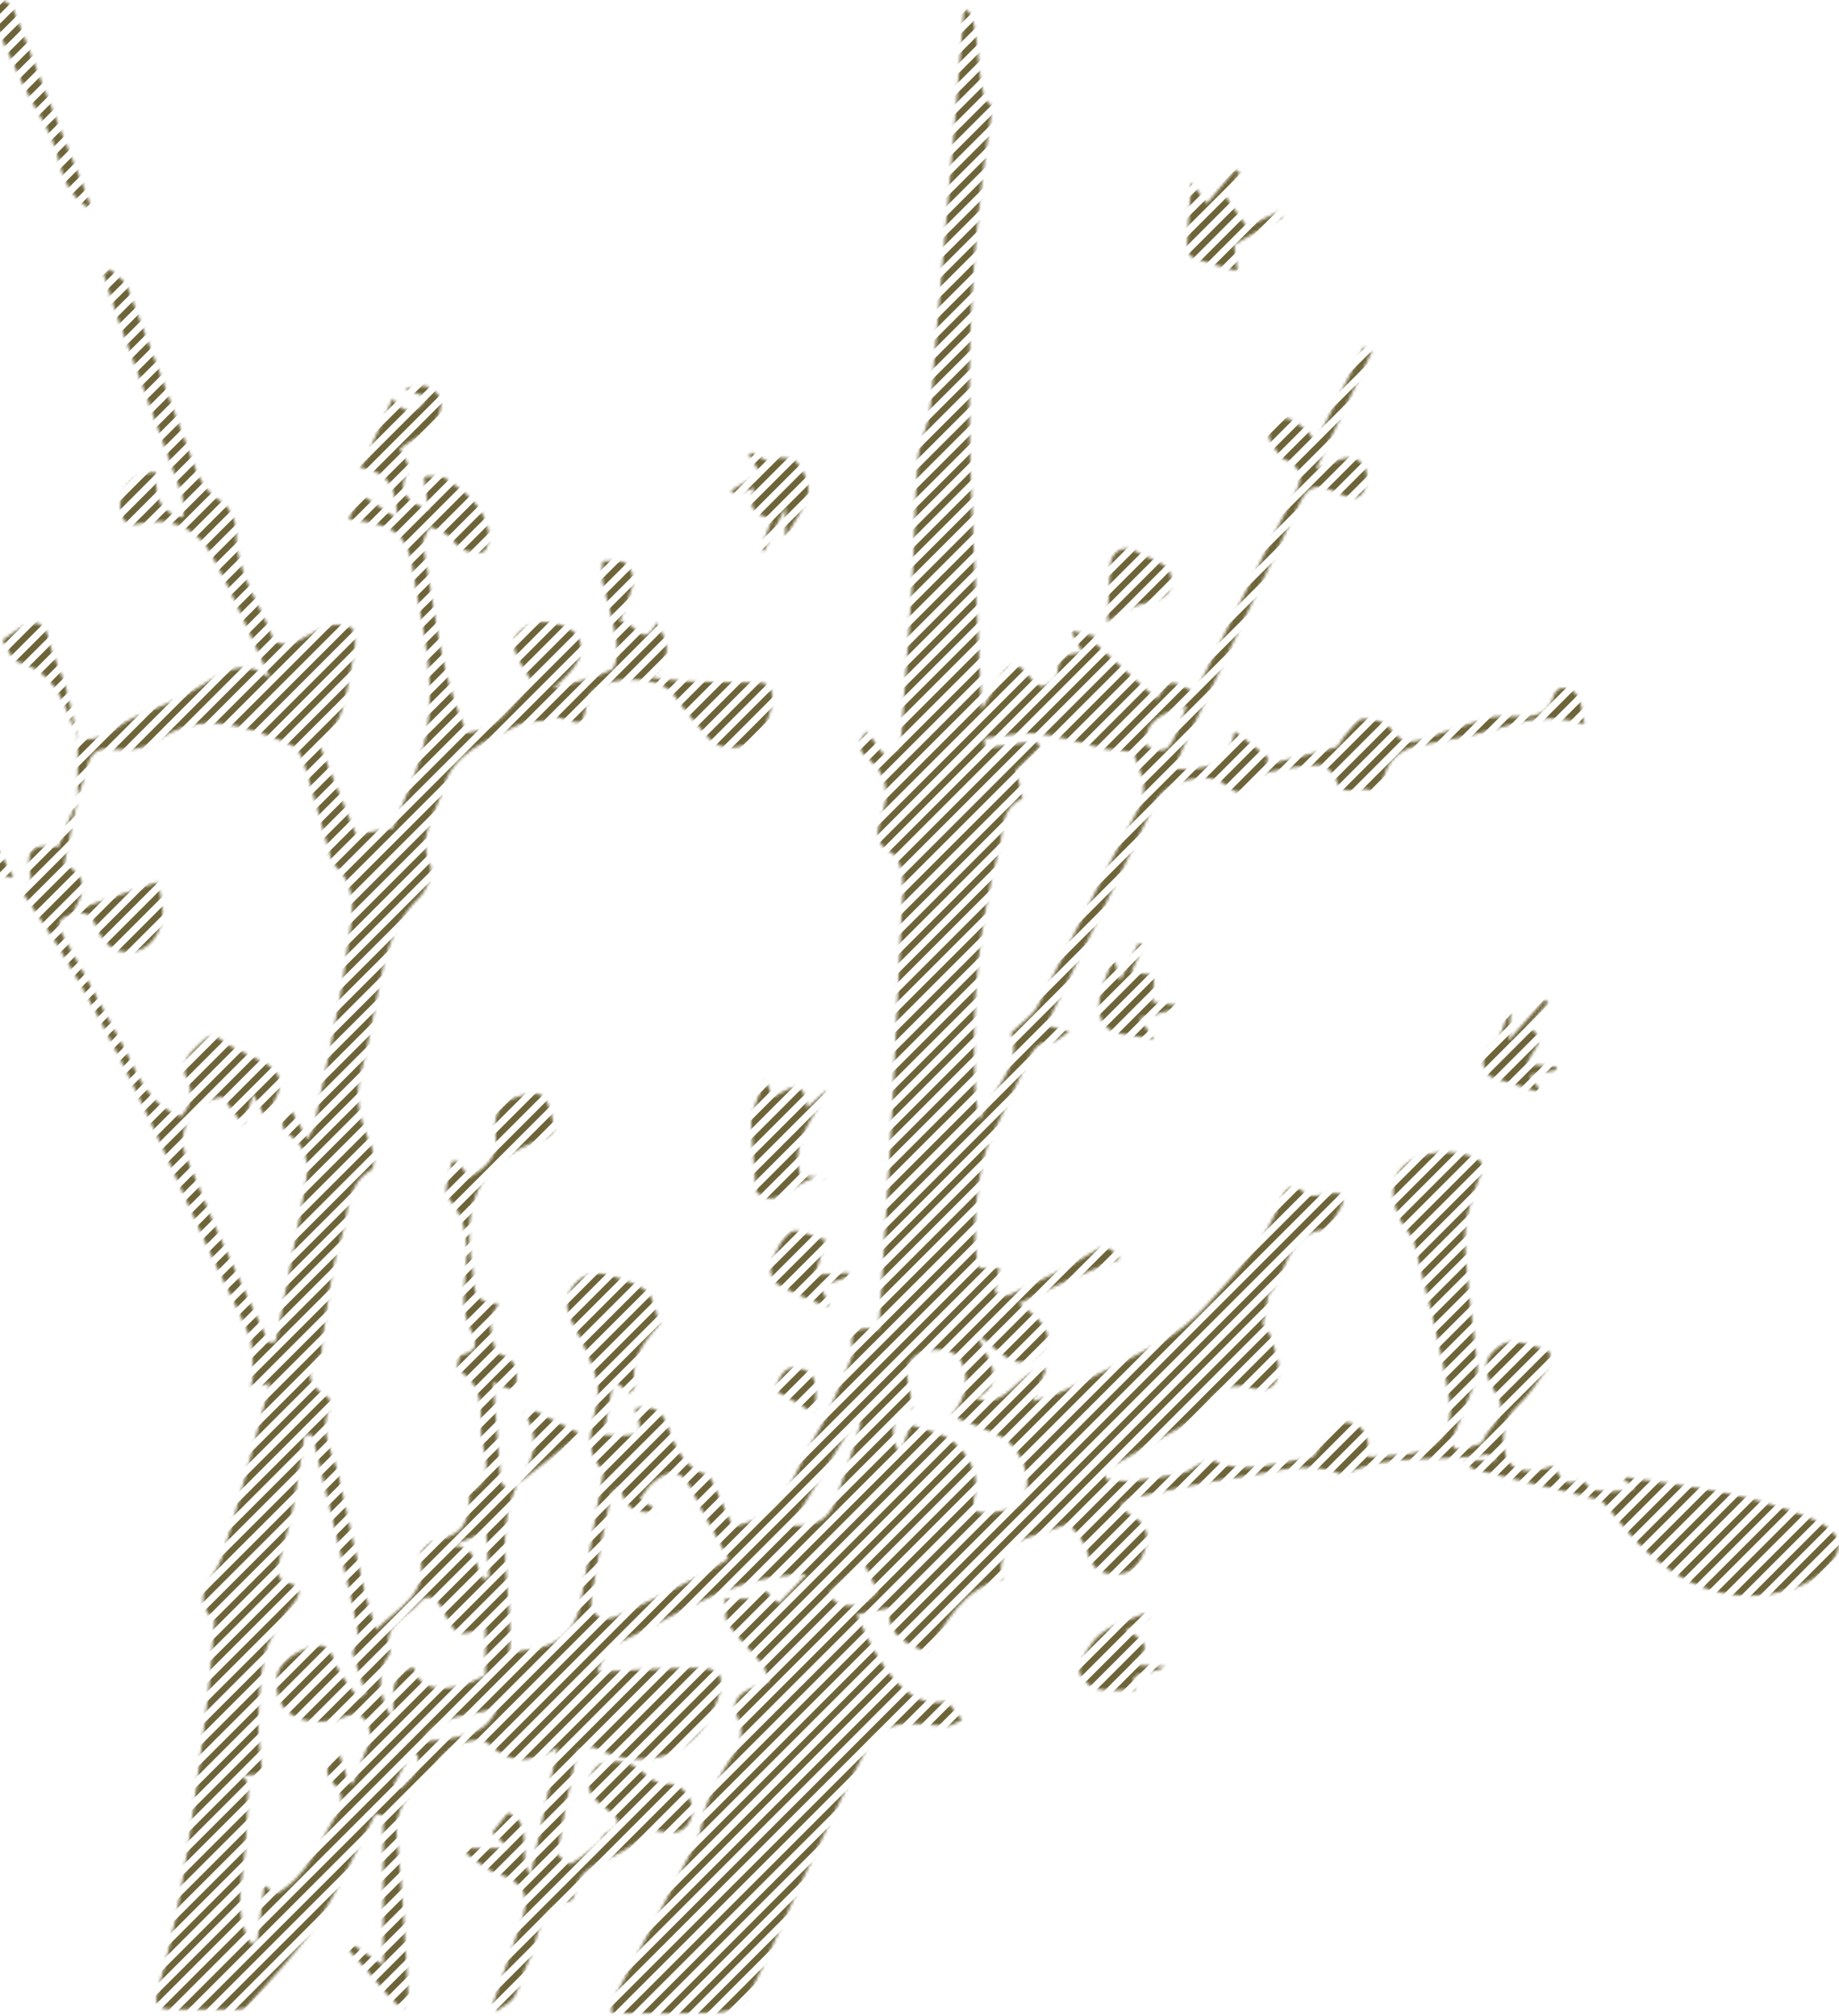 <svg width="612" height="671" viewBox="0 0 612 671" fill="none" xmlns="http://www.w3.org/2000/svg">
<mask id="mask0_53_54612" style="mask-type:luminance" maskUnits="userSpaceOnUse" x="-9" y="0" width="621" height="671">
<path d="M172.039 494.061C163.677 512.484 171.191 531.074 169.517 550.234C172.835 549.612 174.178 549.235 175.543 549.119C185.15 548.299 191.455 543.104 193.094 534.166C195.476 521.143 197.662 508.084 199.876 495.032C200.219 492.998 201.201 490.034 200.248 488.988C191.693 479.556 200.73 469.415 198.684 460.024C197.243 453.411 194.035 447.059 190.868 440.98C188.433 436.302 187.503 432.147 190.955 427.864C194.622 423.308 199.451 423.122 204.484 424.97C208.232 426.347 212.574 427.335 215.299 429.927C217.618 432.13 218.001 436.36 219.565 440.574C215.189 445.844 209.435 451.72 211.295 460.791C211.458 461.587 210.266 462.663 209.709 463.61C208.256 462.552 206.797 461.489 204.112 459.53C203.008 465.69 201.95 471.566 200.869 477.609C214.026 478.243 214.329 477.981 211.365 468.892C216.496 467.567 220.064 468.974 221.918 473.995C224.551 481.125 227.073 488.18 235.325 491.034C236.668 491.499 237.417 493.998 238.208 495.66C240.265 499.983 242.194 504.365 243.874 508.061C261.935 504.946 264.272 489.226 271.361 477.947C275.976 470.607 278.893 462.192 282.444 454.195C283.193 452.51 284.077 450.43 283.722 448.785C282.339 442.363 285.884 441.538 292.451 442.474C293.305 429.166 294.154 416.305 294.944 403.445C295.659 391.862 296.385 380.28 296.966 368.693C298.007 347.928 298.942 327.164 299.919 306.4C300.139 301.681 300.819 296.922 300.384 292.261C300.11 289.315 298.931 285.026 296.815 283.934C290.388 280.615 291.905 275.954 293.52 271.247C296.13 263.629 295.054 257.625 288.97 252.54C285.518 249.658 284.85 247.194 288.563 243.556C290.522 246.258 292.253 248.647 293.956 250.995C298.704 250.954 299.814 248.484 300.058 244.265C300.994 228.226 302.516 212.227 303.464 196.187C304.312 181.828 304.388 167.415 305.445 153.067C305.829 147.837 308.473 142.81 309.327 137.562C310.298 131.582 310.397 125.463 310.92 119.408C313.262 92.356 315.644 65.303 317.963 38.252C318.945 26.774 319.817 15.285 320.793 3.139C327.308 3.139 323.774 34.974 330.382 34.974C318.201 111.893 323.036 156.879 326.709 236.17C329.313 231.649 330.946 228.679 332.706 225.785C336.141 220.159 338.733 220.13 342.592 225.244C343.707 226.726 346.009 228.778 347.148 228.446C349.083 227.877 351.919 225.645 351.93 224.082C351.994 218.48 355.359 217.411 360.316 217.318C358.997 214.807 357.974 212.855 356.487 210.024C359.677 210.716 361.88 211.192 364.431 211.745C364.262 213.093 364.1 214.4 364.169 213.848C371.625 220.589 378.285 226.616 384.974 232.671C385.979 231.416 387.432 227.889 389.553 227.424C391.866 226.918 394.801 229.254 397.835 230.51C406.534 212.977 415.431 195.014 424.364 177.074C426.578 172.628 428.931 168.252 431.204 163.836C433.493 159.384 433.226 155.63 428.228 153.206C427.595 152.898 426.764 152.695 426.409 152.178C424.067 148.796 419.982 145.303 423.852 141.043C427.595 136.923 431.174 140.66 434.359 142.851C435.585 143.687 436.312 145.251 437.823 147.198C443.431 136.138 448.661 125.817 453.891 115.496C454.792 115.944 455.693 116.386 456.588 116.833C450.439 129.781 444.291 142.734 437.951 156.089C442.879 154.439 446.377 152.073 449.504 152.486C454.879 153.201 455.739 158.094 454.24 162.447C452.572 167.293 448.562 165.585 445.325 164.109C437.759 160.668 435.423 161.284 432.052 168.345C419.226 195.17 406.43 222.013 393.662 248.868C392.686 250.919 392.046 253.122 390.966 256.016C400.397 256.027 408.562 255.934 410.899 243.434C415.367 246.921 418.663 249.489 421.963 252.058C421.783 252.866 421.603 253.679 421.429 254.487C429.088 252.639 436.782 250.948 444.361 248.804C445.709 248.42 446.424 246.078 447.615 244.817C449.544 242.777 451.503 239.459 453.67 239.285C456.663 239.035 461.109 240.302 462.701 242.522C465.804 246.828 468.908 247.671 473.51 246.09C480.769 243.597 488.045 241.133 495.396 238.936C497.523 238.297 499.929 238.564 502.213 238.477C508.14 238.25 514.446 239.924 517.125 231.439C518.287 227.761 522.989 228.446 525.069 231.771C526.487 234.037 526.429 237.222 527.248 241.011C516.207 237.35 507.274 239.796 498.151 242.458C489.8 244.893 481.176 246.468 472.604 248.025C466.02 249.222 462.103 252.721 460.324 259.154C459.865 260.822 457.988 262.094 456.762 263.547C453.374 260.345 446.627 266.9 444.483 259.125C443.948 257.178 440.827 254.592 438.944 254.627C433.33 254.737 427.682 255.743 422.167 256.963C420.092 257.422 417.89 259.061 416.57 260.787C413.688 264.57 411.544 264.494 407.981 261.321C402.234 256.202 387.996 259.805 384.544 266.836C373.095 290.163 361.688 313.513 350.28 336.864C349.664 338.119 349.158 339.432 348.345 341.315C350.39 341.867 352.122 342.332 355.766 343.308C352.947 345.104 351.541 346.766 350.228 346.697C345.154 346.423 343.545 349.899 341.824 353.502C337.751 362.039 333.596 370.535 329.574 379.095C324.884 389.073 322.844 412.935 325.837 422.058H332.532C332.015 424.894 331.585 427.277 331.05 430.206C332.695 430.584 334.56 431.682 335.653 431.165C344.922 426.737 354.406 422.576 363.053 417.119C366.819 414.742 368.673 413.702 372.677 418.996C366.587 421.483 361.136 423.564 355.807 425.923C350.297 428.364 344.91 431.078 339.035 433.879C348.083 440.12 350.82 444.839 346.991 449.267C338.727 458.833 332.898 449.465 325.105 443.996C328.203 452.382 335.984 459.408 324.629 465.371C335.781 469.259 338.14 456.38 348.263 455.323C346.636 459.187 345.364 462.209 343.562 466.475C347.467 465.173 350.989 464.4 354.145 462.872C365.198 457.525 376.338 452.283 387.02 446.251C392.325 443.258 397.288 439.161 401.403 434.646C411.201 423.883 421.318 413.277 426.427 399.063C427.612 395.756 430.338 392.996 434.504 397.43C435.696 398.697 439.601 397.761 442.164 397.308C446.726 396.5 448.37 397.953 446.017 402.114C444.471 404.851 442.402 408.948 440.083 409.308C427.688 411.243 428.53 424.052 422.178 430.828C421.731 431.304 421.592 436.866 420.313 440.062C419.912 441.062 422.208 442.915 422.713 444.548C423.899 448.401 425.735 452.429 425.479 456.258C425.177 460.78 422.608 463.592 416.687 462.035C410.922 460.518 406.11 460.861 401.443 467.62C397.114 473.896 388.298 477.139 381.319 481.491C376.751 484.339 371.933 486.786 367.232 489.407C367.54 490.424 367.842 491.446 368.15 492.463C371.201 492.632 374.298 493.207 377.297 492.882C382.923 492.272 388.525 491.301 394.069 490.145C395.824 489.779 397.294 488.221 399.008 487.454C400.49 486.791 402.501 485.641 403.64 486.146C414.676 491.057 425.41 486.565 436.172 485.17C437.73 484.967 438.834 481.759 440.269 480.039C442.274 477.633 444.326 473.419 446.47 473.35C451.375 473.187 455.606 475.802 455.327 481.985C455.286 482.875 455.222 483.764 455.146 485.007C458.744 484.752 461.992 484.444 465.252 484.304C477.177 483.799 484.186 477.511 482.332 465.708C479.595 448.291 474.917 431.171 470.698 414.01C469.948 410.965 467.1 408.495 465.764 405.513C460.504 393.821 465.107 385.435 477.834 383.709C481.025 383.279 484.494 383.535 487.62 384.325C494.6 386.092 494.193 387.643 491.502 394.129C488.893 400.411 487.283 407.71 487.562 414.469C488.114 427.893 490.387 441.242 491.654 454.643C491.874 456.973 490.915 459.536 490.061 461.826C487.731 468.056 485.156 474.198 482.681 480.376C483.326 481.061 483.965 481.741 484.61 482.427C487.708 481.544 492.839 481.422 493.507 479.632C495.373 474.64 502.654 470.99 497.872 463.836C495.89 460.867 494.071 456.514 494.792 453.393C495.437 450.598 499.51 446.966 502.352 446.693C506.635 446.28 511.215 448.326 515.515 449.79C515.974 449.947 516.044 453.62 515.172 454.904C512.017 459.542 508.849 464.348 504.805 468.154C500.365 472.327 499.859 477.238 500.574 482.369C501.568 489.488 507.559 491.377 517.305 487.791C518.886 491.481 520.583 495.549 526.069 492.324C526.586 492.022 528.748 495.642 530.41 495.933C534.704 496.677 539.144 496.578 544.084 495.259C542.503 494.021 540.922 492.783 539.173 491.411C550.918 493.207 562.529 494.526 573.931 496.863C583.043 498.734 592.132 501.25 600.791 504.615C606.021 506.649 613.727 510.153 611.362 516.714C609.561 521.7 603.034 526.512 597.583 528.378C576.976 535.433 559.618 528.325 544.956 513.408C540.911 509.293 537.598 504.464 533.693 500.192C532.717 499.123 530.793 498.786 529.236 498.408C516.695 495.34 504.131 492.37 491.59 489.29C490.09 488.924 488.713 488.093 487.359 486.141H498.313C496 484.688 495.402 483.985 494.937 484.066C479.502 486.768 463.253 483.415 448.376 490.278C447.772 490.557 446.917 490.947 446.423 490.732C434.888 485.676 423.538 490.203 412.258 491.696C400.421 493.259 388.746 496.043 377.036 498.484C375.49 498.804 374.182 500.233 372.758 501.151C373.868 502.157 374.827 503.464 376.117 504.121C380.836 506.521 382.766 510.432 381.15 515.221C379.564 519.922 377.216 524.199 370.707 523.932C365.122 523.705 363.135 521.113 361.67 516.04C360.613 512.367 357.289 509.345 355.743 507.137C349.96 509.066 345.741 510.537 341.482 511.885C335.025 513.936 331.788 519.44 333.566 525.588C320.287 528.697 314.889 540.134 308.438 549.874C301.772 547.038 295.124 544.65 295.891 535.154C291.748 536.008 288.505 536.676 285.111 537.374C294.438 559.393 304.202 568.79 315.156 566.233C316.597 568.005 318.155 569.917 320.171 572.405C318.23 573.265 316.835 574.415 315.447 574.404C309.984 574.369 304.399 573.172 299.099 573.985C295.583 574.526 290.998 576.972 289.441 579.913C281.514 594.906 274.308 610.283 267.067 625.631C260.924 638.643 255.427 651.98 248.807 664.736C247.395 667.456 242.438 669.594 238.998 669.774C227.305 670.39 215.561 670.007 203.566 670.007C203.566 667.752 203.333 666.979 203.601 666.479C213.038 648.574 222.668 630.768 231.885 612.753C233.739 609.127 233.617 604.542 235.151 600.7C237.045 595.958 239.405 591.327 242.13 587.009C245.187 582.168 248.529 578.03 245.489 571.556C242.851 565.937 246.047 562.578 255.88 559.887C255.136 557.789 254.875 555.389 253.602 553.785C250.01 549.241 245.6 545.295 242.357 540.541C240.945 538.472 241.59 534.991 241.299 532.155H250.022C250.388 531.835 251.969 530.476 253.945 528.767C255.537 530.266 257.007 531.649 259.198 533.713C262.057 530.714 264.963 527.651 268.398 524.048C243.089 523.955 224.528 538.478 203.99 547.602C201.439 548.735 200.404 553.297 198.556 556.464C210.249 555.953 220.785 555.255 231.333 555.098C239.742 554.971 241.485 557.737 238.783 565.64C232.524 583.946 215.27 590.49 197.632 581.546C196.296 580.872 192.187 582.307 191.949 583.348C189.427 594.395 187.288 605.547 185.527 616.74C185.365 617.763 189.34 620.755 190.037 620.372C193.454 618.483 196.47 615.827 199.504 613.305C200.323 612.619 200.503 611.05 201.358 610.545C206.797 607.337 207.093 605.884 201.857 602.072C196.953 598.498 193.53 594.883 197.952 588.81C200.521 585.277 208.965 585.341 213.474 589.484C216.304 592.088 218.623 593.936 222.9 593.738C227.218 593.547 231.379 599.858 230.292 604.077C228.892 609.522 224.876 610.708 219.867 609.539C218.519 609.226 217.24 608.61 216.7 610.016C213.463 612.114 210.295 614.34 206.966 616.275C200.695 619.913 192.338 621.145 191.159 630.501C191.06 631.303 190.217 632.523 189.543 632.663C178.054 635.005 179.478 646.064 175.567 653.439C173.701 656.954 173.137 661.185 171.15 664.602C169.941 666.677 167.14 667.816 165.048 669.379C164.647 668.798 164.246 668.211 163.845 667.63C167.134 658.082 170.377 648.516 173.719 638.986C176.671 630.571 174.027 626.282 165.333 623.446C161.567 622.22 158.423 619.076 154.994 616.804L155.936 615.165H169.465C166.565 612.497 165.286 611.324 163.845 609.993C165.658 607.703 167.204 605.739 169.07 603.379C178.251 607.296 171.714 616.641 176.555 624.376C179.652 609.685 182.36 596.83 185.58 581.563C175.886 587.363 169.174 586.73 162.497 580.314C158.719 576.688 147.294 581.976 145.493 587.015C144.877 588.74 143.418 590.333 141.994 591.576C135.84 596.958 130.953 602.269 132.063 611.829C134.056 628.949 134.788 646.221 135.846 663.44C135.95 665.148 134.701 666.938 134.079 668.693C132.574 667.351 130.941 666.131 129.587 664.649C127.536 662.394 125.722 659.918 123.729 657.611C121.067 654.531 118.325 651.515 115.616 648.476C116.052 647.958 116.482 647.447 116.918 646.93C120.411 649.278 123.898 651.631 127.53 654.072V604.268C126.664 604.077 125.798 603.885 124.932 603.693C118.499 615.868 112.908 628.589 105.383 640.043C98.787 650.08 90.07 658.739 82.131 667.862C81.382 668.723 79.47 668.827 78.098 668.839C71.026 668.897 63.947 668.833 56.875 668.757C52.993 668.717 51.18 667.188 52.418 662.952C61.21 632.924 64.284 601.886 68.44 571.045C69.817 560.811 70.386 550.473 71.334 540.181C71.357 539.948 71.543 539.594 71.45 539.506C62.518 531.19 71.618 525.455 73.891 518.278C79.859 499.414 84.514 480.137 89.843 460.46C86.856 460.977 85.2 461.262 83.543 461.553C83.787 459.989 84.311 458.409 84.212 456.869C83.939 452.591 84.363 447.937 82.788 444.148C78.615 434.123 73.315 424.569 68.846 414.661C53.452 380.519 38.523 346.15 18.822 314.159C15.138 308.179 11.058 302.443 7.443 297.021C8.391 295.51 10.57 293.621 10.303 292.18C8.553 282.742 9.965 280.952 19.479 281.818C21.629 276.396 23.773 270.968 25.918 265.54C24.389 272.886 22.855 280.232 21.332 287.566C28.428 291.25 29.219 295.591 24.401 303.146C33.658 299.99 42.922 296.835 52.522 293.563C53.173 296.91 53.743 299.177 54.039 301.472C54.905 308.167 51.122 314.972 45.857 316.384C39.58 318.07 34.67 315.385 31.828 307.946C29.846 302.757 26.29 303.53 22.594 304.796C17.84 306.424 20.066 309.637 21.472 312.241C27.969 324.317 34.739 336.253 41.126 348.388C45.839 357.343 48.855 367.507 60.28 371.627C63.14 368.262 64.796 364.526 62.245 359.348C59.205 353.182 64.087 349.916 67.812 346.284C71.613 342.582 73.594 346.673 76.256 347.992C79.958 349.823 83.677 351.625 87.396 353.438C92.005 355.687 94.504 358.941 92.301 364.224C91.243 366.763 89.93 369.198 88.454 372.272C87.187 369.785 86.222 367.885 84.34 364.189C82.974 368.292 82.178 370.686 80.922 374.457C78.325 370.918 76.221 368.053 74.042 365.089C63.82 366.304 58.002 376.741 62.28 385.981C65.947 393.908 68.899 402.16 72.478 410.128C78.034 422.483 83.851 434.716 89.558 447.001C90.302 446.844 91.04 446.681 91.784 446.524C95.224 428.509 98.874 410.529 101.971 392.455C102.889 387.091 101.652 381.547 96.758 378.049C92.197 374.789 94.207 372.203 96.381 368.57C98.502 372.336 100.1 375.172 102.355 379.17C103.645 376.544 104.389 375.585 104.598 374.521C108.416 355.094 113.118 335.765 115.523 316.158C116.651 306.947 120.364 296.039 111.147 287.769C110.078 286.81 109.91 284.77 109.468 283.195C106.708 273.427 104.133 263.594 101.14 253.9C100.437 251.628 98.798 248.734 96.84 247.909C82.131 241.725 67.463 235.943 51.929 246.677C48.292 249.193 42.451 249.972 37.918 249.367C32.148 248.595 30.125 250.768 28.893 255.539C28.016 258.95 26.877 262.292 25.854 265.663C25.854 259.003 25.854 252.337 25.854 245.677L25.767 245.753C30.956 246.874 34.774 245.125 39.249 241.958C45.229 237.721 52.778 235.757 59.502 232.509C63.512 230.568 67.184 227.947 71.095 225.779C76.674 222.687 82.311 219.543 89.924 225.831C82.875 210.71 77.383 197.193 70.352 184.53C66.446 177.498 59.554 172.872 50.389 173.581C46.658 173.872 41.452 176.952 40.109 170.089C39.069 164.783 43.195 158.634 48.187 157.629C49.076 157.449 49.977 157.315 51.72 157.007C52.237 163.237 51.25 170.455 61.059 172.169C60.867 169.351 61.263 166.625 60.443 164.329C53.452 144.751 46.2 125.265 39.121 105.716C37.389 100.927 36.006 96.011 34.461 91.147C35.204 90.641 35.948 90.13 36.686 89.624C38.679 91.664 41.574 93.355 42.521 95.802C49.593 114.067 56.23 132.501 63.116 150.841C65.406 156.932 67.202 163.068 73.635 166.962C76.419 168.647 78.691 173.686 78.621 177.149C78.348 190.731 86.711 201.081 91.028 212.895C91.429 213.999 95.154 214.935 96.747 214.348C100.919 212.82 104.615 209.99 108.8 208.508C111.182 207.659 114.472 207.723 116.709 208.758C117.918 209.315 118.423 212.901 118.109 214.941C117 222.141 115.82 229.388 113.815 236.373C112.722 240.18 109.927 243.498 107.899 247.037C107.248 247.014 106.597 246.991 105.946 246.962C110.177 257.364 114.408 267.766 118.493 277.82C122.491 277.099 125.769 276.507 130.749 275.606C134.527 265.866 140.042 255.336 142.134 242.649C145.144 224.413 140.071 207.601 137.537 190.306C135.404 175.778 129.209 174.61 115.977 172.721C117.459 169.943 118.778 167.462 120.266 164.672C124.519 167.497 128.111 169.879 132.551 172.826C131.83 168.804 131.673 165.811 130.685 163.121C129.965 161.162 128.465 159.134 126.745 157.989C124.74 156.658 122.125 156.252 119.772 155.444C121.352 153.346 122.933 151.254 124.514 149.156C124.136 149.028 123.764 148.9 123.386 148.778C125.676 143.699 127.971 138.62 130.65 132.669C134.817 138.283 138.478 138.161 142.105 132.053C139.431 131.222 137.095 130.496 134.765 129.769C139.048 127.834 143.232 127.497 146.08 131.763C148.404 135.244 144.941 142.002 140.111 144.722C137.252 146.332 134.591 148.302 133.103 149.284C134.654 152.759 136.63 155.217 136.055 156.199C131.505 164.039 135.997 167.16 142.552 169.705C142.111 166.305 141.686 163.074 141.099 158.599C143.883 158.809 146.754 158.164 148.41 159.297C154.808 163.69 161.102 168.543 162.59 176.836C162.979 179.015 162.381 182.63 160.934 183.548C159.335 184.571 155.988 183.803 153.879 182.81C151.908 181.88 150.746 179.369 148.892 178.027C147.149 176.76 144.964 176.109 142.971 175.185C142.192 177.359 140.402 179.73 140.786 181.682C144.673 201.732 145.975 222.385 154.384 241.406C154.733 242.196 154.628 243.19 154.739 244.102C164.078 242.417 165.623 241.226 177.124 226.988C169.261 214.981 169.087 212.488 175.811 208.2C179.954 205.561 189.746 207.677 192.222 211.75C195.32 216.841 192.425 222.083 183.952 229.196C190.519 227.243 197.394 225.913 203.473 222.949C205.257 222.077 205.664 216.446 205.164 213.232C204.112 206.514 201.904 199.988 200.463 193.322C200.015 191.265 200.509 188.999 200.573 186.831C203.072 186.924 206.082 186.198 207.924 187.343C209.598 188.383 211.092 191.66 210.737 193.596C209.953 197.913 207.959 202.005 206.21 206.898C211.074 205.759 213.858 217.172 218.507 207.287C223.464 215.51 223.115 218.858 216.746 225.564C221.529 226.023 226.306 226.721 231.1 226.889C238.574 227.156 246.059 226.965 253.526 227.238C254.59 227.278 256.019 228.609 256.56 229.696C258.495 233.578 254.375 244.928 249.644 247.2C244.78 249.536 239.428 249.867 235.366 245.172C231.437 240.621 227.532 236.007 224.109 231.073C219.501 224.425 200.23 224.541 196.087 231.509C195.744 232.084 195.703 232.828 195.494 233.485C194.744 235.873 194.326 240.046 193.152 240.273C190.647 240.755 187.747 239.192 184.057 238.215C183.79 238.576 182.79 239.936 181.791 241.295C181.657 240.801 181.523 240.308 181.39 239.814C178.379 240.267 175.015 239.999 172.428 241.301C162.41 246.346 150.653 250.367 147.41 262.478C145.254 270.527 138.67 277.977 143.122 287.746C144.33 290.396 142.064 296.248 139.524 298.706C128.616 309.26 127.268 323.213 124.496 336.765C123.171 343.25 122.177 349.846 120.277 356.163C117.523 365.357 120.027 373.469 123.671 381.739C124.641 383.942 124.729 388.626 123.514 389.364C115.064 394.518 116.076 403.503 113.809 411.127C112.56 415.323 111.264 419.548 110.526 423.848C109.189 431.624 108.253 439.464 107.161 447.28C106.963 448.686 107.324 450.616 106.527 451.418C100.664 457.316 103.163 461.343 109.038 465.022C109.753 465.47 110.305 467.416 109.927 468.166C105.603 476.744 111.258 484.037 112.868 491.795C115.558 504.749 118.551 517.638 121.55 530.528C122.381 534.084 123.683 537.531 125.199 542.401C132.876 534.805 142.703 530.679 139.792 518.185C139.478 516.836 142.535 513.547 144.522 513.007C153.431 510.606 155.459 508.596 156.186 499.373C156.261 498.437 156 496.921 156.459 496.659C166.019 491.243 159.882 482.7 160.05 475.849C160.225 468.776 160.602 460.39 152.275 455.956C151.862 455.735 152.623 451.354 153.414 451.15C160.887 449.227 157.732 445.292 155.988 441.027C154.803 438.133 154.28 434.739 154.373 431.595C154.71 420.303 158.115 408.861 149.136 398.656C147.335 396.605 149.851 390.753 150.374 386.655C150.979 386.597 151.583 386.539 152.187 386.481C153.431 388.178 154.681 389.881 156.116 391.839C161.887 388.608 165.896 384.906 164.943 377.787C164.234 372.476 165.379 367.501 170.941 365.49C173.998 364.386 179.03 363.276 180.611 364.805C183.092 367.211 183.697 371.79 184.429 375.579C184.609 376.509 182.424 378.566 180.977 379.037C159.469 386.022 153.547 400.365 157.174 421.576C158.039 426.626 156.023 433.949 165.867 433.885C164.659 436.622 162.973 438.598 163.188 440.347C163.63 443.985 164.258 449.953 166.263 450.627C173.265 452.975 172.068 457.456 171.516 463.046C168.953 462.035 166.879 461.216 164.107 460.123C164.926 470.764 165.699 481.021 166.501 491.278C166.815 495.305 168.831 496.061 172.167 494.114L172.051 494.003L172.039 494.061ZM336.466 343.907C340.255 340.13 343.719 337.979 345.335 334.864C356.626 313.083 367.121 290.872 378.814 269.312C382.702 262.147 379.366 256.754 377.326 251.059C376.797 249.577 371.317 249.879 368.115 249.338C367.418 249.222 366.738 249.001 366.052 248.839C359.171 247.194 352.36 244.776 345.387 244.137C339.5 243.603 333.421 245.131 327.424 245.747L327.883 248.978C333.543 248.205 339.209 247.432 344.87 246.659C345.282 247.339 345.695 248.019 346.107 248.699C343.161 251.512 340.209 254.319 338.059 256.376C338.826 259.88 340.697 265.488 340.035 265.808C332.701 269.318 334.101 276.39 332.538 282.202C325.529 308.196 323.251 334.679 324.483 361.504C324.658 365.334 325.361 369.14 325.814 372.958C330.469 362.562 340.459 354.251 336.466 343.919V343.907ZM117.366 550.176C117.953 547.741 119.376 545.149 118.981 542.877C117.517 534.532 115.523 526.274 113.588 518.016C110.427 504.534 107.155 491.074 103.93 477.604L101.338 477.476C100.797 481.096 100.286 484.717 99.705 488.331C98.851 493.614 98.177 498.937 97.003 504.15C95.637 510.206 93.661 516.127 92.319 522.189C92.057 523.368 93.208 525.879 94.161 526.146C103.622 528.796 97.944 532.632 95.375 536.682C92.574 541.105 89.297 545.655 88.163 550.595C86.49 557.876 86.17 565.541 85.961 573.061C85.81 578.46 86.792 583.888 87.222 589.31C87.257 589.717 86.885 590.153 86.687 590.589C84.735 590.682 82.782 590.78 80.609 590.885C81.521 592.303 82.683 593.268 82.643 594.174C82.218 603.345 82.166 612.579 80.876 621.639C79.632 630.356 78.877 638.683 83.224 646.593L85.554 646.785C86.339 640.485 87.117 634.191 87.943 627.566C89.285 628.531 90.674 629.531 91.842 630.367C102.407 624.661 105.871 613.927 111.537 604.786C114.146 600.573 114.646 597.376 110.991 593.552C107.963 590.379 107.957 586.968 112.949 583.783C114.076 587.294 115.024 590.217 115.965 593.146C116.494 593.256 117.017 593.372 117.546 593.483C119.533 588.386 121.521 583.295 123.706 577.699C124.252 578.117 123.264 577.745 123.206 577.257C122.288 569.825 118.156 569.586 112.507 572.23C111.479 572.713 110.194 572.637 109.026 572.817C101.198 574.003 94.277 570.685 92.72 565.001C90.424 556.627 93.336 551.96 102.616 548.444C107.527 546.585 109.636 547.927 111.386 553.006C112.891 557.394 116.424 561.084 119.063 565.082C119.934 564.623 120.806 564.164 121.672 563.699C120.19 559.027 118.702 554.355 117.377 550.176H117.366ZM206.489 494.712C204.751 496.049 203.543 496.491 203.415 497.147C201.05 508.933 198.359 520.683 196.755 532.579C196.081 537.589 200.631 540.099 205.402 537.932C214.218 533.928 222.895 529.604 231.536 525.228C235.406 523.264 239.05 520.852 242.409 518.87C238.068 510.752 234.029 503.813 230.583 496.589C227.096 489.273 223.447 488.186 217.13 493.562C215.566 494.893 214.509 496.822 212.969 498.804C214.788 500.088 216.333 501.175 218.943 503.011C211.597 504.075 207.686 502.116 206.495 494.707L206.489 494.712ZM303.115 474.262C306.346 475.302 309.153 476.273 311.995 477.115C319.631 479.37 326.151 488.942 324.518 496.63C323.78 500.105 323.176 503.581 327.279 503.528C331.649 503.47 337.762 502.68 339.976 499.797C344.637 493.736 340.011 481.486 332.794 477.958C327.569 475.407 322.066 473.443 316.568 471.17C321.833 465.551 323.367 456.933 318.637 451.4C316.748 449.192 310.693 448.611 307.497 449.825C297.362 453.678 304.103 462.203 303.341 468.712C297.303 469.439 295.275 476.133 299.39 484.089C300.802 480.364 301.976 477.255 303.115 474.256V474.262ZM161.538 541.796C151.874 544.882 151.949 544.841 147.19 535.497C145.475 532.132 142.366 529.842 139.426 533.439C135.474 538.269 126.966 540.669 129.767 549.624C129.918 550.118 129.401 550.938 129.006 551.461C125.455 556.197 125.81 565.344 130.802 572.213C131.354 565.053 128.692 557.167 137.636 554.953C139.397 563.223 149.357 564.112 161.544 557.725V541.796H161.538ZM286.541 473.524C285.849 473.245 285.158 472.966 284.46 472.687C277.475 484.252 270.484 495.817 263.26 507.776C271.716 508.352 276.045 505.574 278.155 499.117C279.544 494.869 281.171 490.697 282.566 486.449C283.972 482.166 285.222 477.836 286.541 473.524ZM140.53 579.698C157.464 578.257 162.59 575.868 165.472 568.279C156.308 571.62 145.795 569.819 140.53 579.698ZM292.009 529.662C290.748 526.983 289.598 524.542 287.529 520.155C283.281 523.676 279.683 526.501 276.388 529.633C276.057 529.947 277.202 532.899 278.231 533.37C283.298 535.677 287.744 534.27 292.009 529.662ZM394.888 234.903C387.392 237.268 380.79 239.267 381.272 248.234C388.966 251.175 389.245 250.907 394.888 234.903ZM160.887 525.722C161.491 525.518 162.102 525.309 162.706 525.106C162.404 520.009 162.102 514.919 161.805 509.892C157.15 511.711 153.303 513.216 149.45 514.721C158.162 513.367 158.22 521.044 160.887 525.722ZM131.046 593.93L133.504 595.139C136.369 591.96 140.257 589.258 138.961 584.161C138.252 583.83 137.549 583.504 136.84 583.173C134.91 586.759 132.975 590.344 131.046 593.93ZM250.446 370.267C249.877 372.168 249.947 374.33 250.069 376.358C250.417 382.256 250.94 388.143 251.574 396.43C258.821 404.816 266.282 389.195 275.145 392.263C271.989 391.897 268.833 391.537 266.346 391.252C262.883 379.112 271.391 371.813 275.191 362.823C273.233 364.578 271.274 366.339 268.618 368.716C267.34 356.855 261.622 363.584 257.147 365.089C256.298 363.108 255.584 361.452 254.665 359.319C253.021 363.491 251.487 366.81 250.446 370.267ZM426.694 72.219C426.368 71.609 426.037 70.993 425.712 70.383C421.76 72.26 417.814 74.137 414.955 75.497C412.514 72.027 410.358 68.959 407.696 65.176C408.865 63.351 410.747 60.422 412.63 57.487C412.119 57.133 411.608 56.778 411.096 56.424C408.074 60.044 405.052 63.659 401.658 67.721C399.886 65.333 398.596 63.589 396.475 60.742C395.865 69.011 395.225 76.02 394.958 83.04C394.917 84.045 396.486 85.661 397.631 86.062C402.03 87.584 406.563 88.729 411.782 90.223C411.27 86.044 410.939 83.336 410.701 81.395C416.303 78.181 421.499 75.2 426.694 72.225V72.219ZM7.531 27.832C11.546 36.27 17.491 44.208 19.496 53.065C21.228 60.724 23.971 66.14 30.689 69.976C28.51 63.334 25.639 56.987 23.064 50.531C17.044 35.427 11.052 20.306 5.282 5.103C3.503 0.414 0.847 -1.231 -4.766 0.954C-0.634 10.014 3.317 18.987 7.525 27.832H7.531ZM381.417 536.891C377.576 538.414 373.613 539.681 369.946 541.546C367.586 542.749 365.204 544.481 363.675 546.591C361.63 549.403 359.328 552.768 359.195 555.982C359.113 558.039 362.443 561.532 364.791 562.101C368.975 563.107 373.578 562.386 377.977 562.386C374.612 555.47 382.586 557.69 387.833 554.744C383.079 554.453 380.645 554.302 377.018 554.076C384.131 548.142 380.29 545.219 374.601 542.738C377.686 541.041 380.005 539.768 382.318 538.495C382.016 537.966 381.714 537.432 381.412 536.903L381.417 536.891ZM268.932 164.19C269.572 161.04 267.439 156.595 265.178 153.857C263.766 152.155 259.808 152.561 256.99 152.021C256.821 152.713 256.653 153.404 256.484 154.09C254.34 152.939 252.196 151.789 250.051 150.638C249.79 150.923 249.534 151.207 249.272 151.492C250.528 153.509 251.783 155.519 253.032 157.519C249.499 159.616 246.448 161.43 243.397 163.243L244.083 164.475C246.128 163.876 248.168 163.283 251.091 162.429C248.43 169.188 251.411 171.884 257.036 172.361C255.589 176.295 254.369 179.619 253.143 182.943C253.526 183.089 253.916 183.228 254.299 183.373C256.432 178.963 258.571 174.552 261.372 168.764V178.933C264.562 173.018 267.979 168.851 268.932 164.178V164.19ZM366.593 329.564C364.355 337.421 366.668 342.867 372.509 343.971C376.495 344.726 380.511 345.342 383.957 345.929C382.992 344.488 381.452 342.187 379.232 338.874C384.387 337.573 388.263 336.59 392.145 335.608C392.145 335.3 392.151 334.998 392.157 334.69C389.298 334.301 386.438 333.917 383.539 333.522C383.719 330.657 383.905 327.717 384.108 324.526C381.342 324.212 379.168 323.962 376.431 323.649C377.989 320.284 379.279 317.494 380.569 314.705C380.034 314.443 379.494 314.176 378.959 313.914C376.89 318.07 374.816 322.231 372.758 326.357C372.078 323.968 371.404 321.585 370.597 318.744C369.074 322.8 367.575 326.113 366.587 329.57L366.593 329.564ZM274.761 412.731C270.083 411.493 265.387 408.727 263.313 410.052C260.064 412.127 258.088 416.788 256.577 420.739C255.903 422.494 256.99 426.371 258.478 427.248C263.58 430.247 269.205 432.356 274.662 434.745C274.924 434.861 275.435 434.402 275.947 434.152C275.052 432.368 274.163 430.59 272.867 427.992C276.516 426.841 279.596 425.871 282.676 424.9C282.583 424.482 282.49 424.063 282.397 423.651C278.905 423.854 275.418 424.058 271.21 424.302C272.698 419.467 273.802 415.875 274.767 412.731H274.761ZM377.146 201.935C381.964 199.982 389.176 200.633 389.803 193.938C390.437 187.151 383.114 186.541 378.692 183.891C378.291 183.652 377.896 183.379 377.466 183.199C373.194 181.427 369.638 183.925 369.458 188.65C369.231 194.81 368.847 200.959 368.539 207.014C370.841 205.619 373.793 203.289 377.14 201.929L377.146 201.935ZM502.916 335.696C500.342 339.392 500.278 344.523 497.709 346.702C491.45 352.002 493.618 355.977 495.902 358.348C503.317 360.69 508.292 362.265 513.086 363.782C512.156 362.439 510.901 360.621 509.041 357.93C512.551 357.209 515.271 356.646 517.985 356.088L517.973 355.123C514.829 354.803 511.68 354.478 508.326 354.135C509.152 349.561 516.509 345.598 508.274 342.053C510.796 339.025 513.005 336.364 515.219 333.708C514.794 333.377 514.376 333.04 513.952 332.708C510.459 336.718 506.972 340.722 502.079 346.342C502.457 341.53 502.684 338.613 502.91 335.696H502.916ZM25.743 245.764C24.448 239.924 23.442 233.996 21.763 228.272C20.199 222.949 17.235 217.969 16.155 212.587C15.26 208.13 13.051 206.59 9.477 207.764C6.368 208.781 3.741 211.256 0.9 213.087C2.579 215.592 3.805 219.724 6.002 220.328C18.845 223.855 21.582 234.816 25.494 245.067C25.575 245.288 25.714 245.485 25.825 245.695L25.738 245.77L25.743 245.764ZM172.039 494.061C178.914 488.634 185.789 483.212 193.256 477.319C186.539 473.913 181.738 471.478 176.932 469.049C176.142 469.514 175.352 469.979 174.555 470.444C180.425 479.475 177.031 486.948 172.155 494.178L172.039 494.067V494.061ZM271.71 468.509C270.926 463.72 273.355 457.316 266.16 455.416C260.959 454.044 259.338 458.618 257.867 462.668C262.168 465.185 266.056 467.463 269.943 469.741C270.53 469.328 271.123 468.916 271.71 468.503V468.509ZM-0.855 282.707C-1.599 281.748 -3.941 281.208 -5.132 281.638C-6.667 282.19 -8.149 283.724 -8.91 285.218C-9.299 285.979 -8.352 288.321 -7.504 288.652C-4.052 290.006 -0.402 290.861 4.602 292.314C2.149 287.856 0.964 285.038 -0.855 282.707Z" fill="white"/>
</mask>
<g mask="url(#mask0_53_54612)">
<path d="M260.019 -295.552L-350.203 314.457L-348.72 315.941L261.502 -294.068L260.019 -295.552Z" fill="#6E6439"/>
<path d="M263.126 -292.448L-347.096 317.561L-345.613 319.044L264.609 -290.964L263.126 -292.448Z" fill="#6E6439"/>
<path d="M266.23 -289.338L-343.992 320.671L-342.509 322.155L267.713 -287.854L266.23 -289.338Z" fill="#6E6439"/>
<path d="M269.343 -286.234L-340.879 323.774L-339.396 325.258L270.826 -284.751L269.343 -286.234Z" fill="#6E6439"/>
<path d="M272.44 -283.13L-337.781 326.879L-336.298 328.363L273.924 -281.646L272.44 -283.13Z" fill="#6E6439"/>
<path d="M275.5 -280.111L-334.615 330.004L-333.132 331.487L276.983 -278.628L275.5 -280.111Z" fill="#6E6439"/>
<path d="M278.653 -276.916L-331.568 333.093L-330.085 334.576L280.137 -275.432L278.653 -276.916Z" fill="#6E6439"/>
<path d="M281.765 -273.807L-328.457 336.202L-326.974 337.686L283.248 -272.323L281.765 -273.807Z" fill="#6E6439"/>
<path d="M284.868 -270.702L-325.354 339.307L-323.87 340.79L286.351 -269.218L284.868 -270.702Z" fill="#6E6439"/>
<path d="M287.976 -267.593L-322.246 342.416L-320.763 343.9L289.459 -266.109L287.976 -267.593Z" fill="#6E6439"/>
<path d="M291.079 -264.488L-319.143 345.521L-317.659 347.004L292.562 -263.004L291.079 -264.488Z" fill="#6E6439"/>
<path d="M294.187 -261.385L-316.035 348.624L-314.552 350.108L295.67 -259.901L294.187 -261.385Z" fill="#6E6439"/>
<path d="M297.238 -258.365L-312.877 351.75L-311.393 353.233L298.722 -256.882L297.238 -258.365Z" fill="#6E6439"/>
<path d="M300.403 -255.171L-309.818 354.838L-308.335 356.322L301.887 -253.687L300.403 -255.171Z" fill="#6E6439"/>
<path d="M303.503 -252.06L-306.719 357.948L-305.236 359.432L304.986 -250.577L303.503 -252.06Z" fill="#6E6439"/>
<path d="M306.614 -248.956L-303.607 361.053L-302.124 362.536L308.097 -247.472L306.614 -248.956Z" fill="#6E6439"/>
<path d="M309.714 -245.847L-300.508 364.162L-299.025 365.646L311.197 -244.363L309.714 -245.847Z" fill="#6E6439"/>
<path d="M312.825 -242.742L-297.396 367.267L-295.913 368.75L314.308 -241.258L312.825 -242.742Z" fill="#6E6439"/>
<path d="M315.931 -239.639L-294.291 370.37L-292.808 371.854L317.414 -238.155L315.931 -239.639Z" fill="#6E6439"/>
<path d="M318.984 -236.625L-291.131 373.49L-289.647 374.974L320.468 -235.142L318.984 -236.625Z" fill="#6E6439"/>
<path d="M322.142 -233.425L-288.08 376.584L-286.597 378.068L323.625 -231.941L322.142 -233.425Z" fill="#6E6439"/>
<path d="M325.249 -230.314L-284.973 379.694L-283.489 381.178L326.732 -228.831L325.249 -230.314Z" fill="#6E6439"/>
<path d="M328.353 -227.211L-281.869 382.798L-280.386 384.282L329.836 -225.727L328.353 -227.211Z" fill="#6E6439"/>
<path d="M331.466 -224.1L-278.756 385.908L-277.273 387.392L332.949 -222.617L331.466 -224.1Z" fill="#6E6439"/>
<path d="M334.563 -220.997L-275.658 389.012L-274.175 390.495L336.047 -219.513L334.563 -220.997Z" fill="#6E6439"/>
<path d="M337.677 -217.892L-272.545 392.116L-271.062 393.6L339.16 -216.409L337.677 -217.892Z" fill="#6E6439"/>
<path d="M340.723 -214.879L-269.393 395.236L-267.909 396.72L342.206 -213.395L340.723 -214.879Z" fill="#6E6439"/>
<path d="M343.888 -211.679L-266.334 398.33L-264.851 399.814L345.371 -210.195L343.888 -211.679Z" fill="#6E6439"/>
<path d="M346.993 -208.569L-263.229 401.439L-261.745 402.923L348.476 -207.086L346.993 -208.569Z" fill="#6E6439"/>
<path d="M350.099 -205.465L-260.123 404.544L-258.64 406.028L351.582 -203.981L350.099 -205.465Z" fill="#6E6439"/>
<path d="M353.204 -202.355L-257.018 407.653L-255.534 409.137L354.687 -200.872L353.204 -202.355Z" fill="#6E6439"/>
<path d="M356.31 -199.251L-253.912 410.758L-252.429 412.242L357.793 -197.767L356.31 -199.251Z" fill="#6E6439"/>
<path d="M359.415 -196.147L-250.807 413.861L-249.323 415.345L360.898 -194.664L359.415 -196.147Z" fill="#6E6439"/>
<path d="M362.526 -193.037L-247.695 416.972L-246.212 418.455L364.01 -191.553L362.526 -193.037Z" fill="#6E6439"/>
<path d="M365.626 -189.934L-244.596 420.075L-243.113 421.559L367.109 -188.45L365.626 -189.934Z" fill="#6E6439"/>
<path d="M368.737 -186.823L-241.484 423.186L-240.001 424.669L370.221 -185.339L368.737 -186.823Z" fill="#6E6439"/>
<path d="M371.837 -183.719L-238.385 426.29L-236.902 427.774L373.32 -182.235L371.837 -183.719Z" fill="#6E6439"/>
<path d="M374.95 -180.609L-235.271 429.399L-233.788 430.883L376.433 -179.126L374.95 -180.609Z" fill="#6E6439"/>
<path d="M378.054 -177.505L-232.168 432.504L-230.685 433.988L379.537 -176.021L378.054 -177.505Z" fill="#6E6439"/>
<path d="M381.161 -174.401L-229.061 435.607L-227.577 437.091L382.644 -172.918L381.161 -174.401Z" fill="#6E6439"/>
<path d="M384.265 -171.292L-225.957 438.717L-224.474 440.2L385.748 -169.808L384.265 -171.292Z" fill="#6E6439"/>
<path d="M387.372 -168.187L-222.85 441.821L-221.366 443.305L388.855 -166.704L387.372 -168.187Z" fill="#6E6439"/>
<path d="M390.476 -165.077L-219.746 444.932L-218.263 446.415L391.959 -163.593L390.476 -165.077Z" fill="#6E6439"/>
<path d="M393.589 -161.974L-216.633 448.035L-215.15 449.519L395.072 -160.49L393.589 -161.974Z" fill="#6E6439"/>
<path d="M396.687 -158.863L-213.535 451.146L-212.052 452.629L398.17 -157.379L396.687 -158.863Z" fill="#6E6439"/>
<path d="M399.8 -155.76L-210.422 454.249L-208.939 455.733L401.283 -154.276L399.8 -155.76Z" fill="#6E6439"/>
<path d="M402.899 -152.655L-207.322 457.354L-205.839 458.837L404.383 -151.171L402.899 -152.655Z" fill="#6E6439"/>
<path d="M406.011 -149.546L-204.211 460.463L-202.728 461.947L407.494 -148.062L406.011 -149.546Z" fill="#6E6439"/>
<path d="M409.116 -146.441L-201.105 463.567L-199.622 465.051L410.599 -144.958L409.116 -146.441Z" fill="#6E6439"/>
<path d="M412.222 -143.332L-198 466.677L-196.517 468.16L413.705 -141.848L412.222 -143.332Z" fill="#6E6439"/>
<path d="M415.327 -140.227L-194.895 469.781L-193.411 471.265L416.81 -138.744L415.327 -140.227Z" fill="#6E6439"/>
<path d="M418.433 -137.118L-191.789 472.891L-190.306 474.374L419.916 -135.634L418.433 -137.118Z" fill="#6E6439"/>
<path d="M421.538 -134.014L-188.684 475.995L-187.2 477.479L423.021 -132.53L421.538 -134.014Z" fill="#6E6439"/>
<path d="M424.651 -130.91L-185.57 479.099L-184.087 480.582L426.135 -129.426L424.651 -130.91Z" fill="#6E6439"/>
<path d="M427.749 -127.8L-182.473 482.209L-180.989 483.693L429.232 -126.316L427.749 -127.8Z" fill="#6E6439"/>
<path d="M430.862 -124.696L-179.359 485.312L-177.876 486.796L432.346 -123.213L430.862 -124.696Z" fill="#6E6439"/>
<path d="M433.96 -121.586L-176.262 488.423L-174.779 489.907L435.443 -120.102L433.96 -121.586Z" fill="#6E6439"/>
<path d="M437.073 -118.481L-173.148 491.527L-171.665 493.011L438.556 -116.998L437.073 -118.481Z" fill="#6E6439"/>
<path d="M440.177 -115.372L-170.045 494.637L-168.562 496.12L441.66 -113.888L440.177 -115.372Z" fill="#6E6439"/>
<path d="M443.284 -112.268L-166.938 497.741L-165.454 499.225L444.767 -110.784L443.284 -112.268Z" fill="#6E6439"/>
<path d="M446.39 -109.164L-163.832 500.845L-162.349 502.328L447.873 -107.68L446.39 -109.164Z" fill="#6E6439"/>
<path d="M449.495 -106.055L-160.727 503.954L-159.243 505.438L450.978 -104.571L449.495 -106.055Z" fill="#6E6439"/>
<path d="M452.601 -102.95L-157.621 507.059L-156.138 508.542L454.084 -101.466L452.601 -102.95Z" fill="#6E6439"/>
<path d="M455.712 -99.841L-154.51 510.168L-153.027 511.652L457.195 -98.357L455.712 -99.841Z" fill="#6E6439"/>
<path d="M458.812 -96.736L-151.41 513.272L-149.927 514.756L460.295 -95.252L458.812 -96.736Z" fill="#6E6439"/>
<path d="M461.923 -93.626L-148.299 516.383L-146.816 517.867L463.406 -92.142L461.923 -93.626Z" fill="#6E6439"/>
<path d="M465.022 -90.522L-145.199 519.486L-143.716 520.97L466.506 -89.039L465.022 -90.522Z" fill="#6E6439"/>
<path d="M468.136 -87.418L-142.086 522.591L-140.603 524.075L469.619 -85.934L468.136 -87.418Z" fill="#6E6439"/>
<path d="M471.239 -84.308L-138.982 525.7L-137.499 527.184L472.722 -82.825L471.239 -84.308Z" fill="#6E6439"/>
<path d="M474.347 -81.204L-135.875 528.805L-134.392 530.288L475.83 -79.72L474.347 -81.204Z" fill="#6E6439"/>
<path d="M477.45 -78.095L-132.771 531.914L-131.288 533.398L478.933 -76.611L477.45 -78.095Z" fill="#6E6439"/>
<path d="M480.51 -75.103L-129.605 535.012L-128.122 536.495L481.993 -73.62L480.51 -75.103Z" fill="#6E6439"/>
<path d="M483.661 -71.881L-126.561 538.128L-125.077 539.612L485.144 -70.397L483.661 -71.881Z" fill="#6E6439"/>
<path d="M486.774 -68.776L-123.447 541.232L-121.964 542.716L488.258 -67.293L486.774 -68.776Z" fill="#6E6439"/>
<path d="M489.872 -65.673L-120.35 544.336L-118.866 545.82L491.355 -64.189L489.872 -65.673Z" fill="#6E6439"/>
<path d="M492.985 -62.562L-117.236 547.446L-115.753 548.93L494.469 -61.079L492.985 -62.562Z" fill="#6E6439"/>
<path d="M496.091 -59.459L-114.131 550.55L-112.648 552.034L497.574 -57.975L496.091 -59.459Z" fill="#6E6439"/>
<path d="M499.196 -56.349L-111.025 553.66L-109.542 555.144L500.68 -54.865L499.196 -56.349Z" fill="#6E6439"/>
<path d="M502.248 -53.357L-107.867 556.758L-106.384 558.241L503.731 -51.874L502.248 -53.357Z" fill="#6E6439"/>
<path d="M505.407 -50.135L-104.814 559.874L-103.331 561.358L506.89 -48.651L505.407 -50.135Z" fill="#6E6439"/>
<path d="M508.513 -47.03L-101.709 562.979L-100.226 564.462L509.996 -45.547L508.513 -47.03Z" fill="#6E6439"/>
<path d="M511.624 -43.927L-98.598 566.082L-97.115 567.566L513.107 -42.443L511.624 -43.927Z" fill="#6E6439"/>
<path d="M514.724 -40.817L-95.498 569.191L-94.015 570.675L516.207 -39.334L514.724 -40.817Z" fill="#6E6439"/>
<path d="M517.837 -37.713L-92.385 572.296L-90.902 573.78L519.32 -36.229L517.837 -37.713Z" fill="#6E6439"/>
<path d="M520.935 -34.603L-89.287 575.405L-87.804 576.889L522.418 -33.12L520.935 -34.603Z" fill="#6E6439"/>
<path d="M523.994 -31.617L-86.121 578.498L-84.638 579.982L525.478 -30.134L523.994 -31.617Z" fill="#6E6439"/>
<path d="M527.151 -28.39L-83.07 581.619L-81.587 583.103L528.635 -26.906L527.151 -28.39Z" fill="#6E6439"/>
<path d="M530.259 -25.285L-79.963 584.724L-78.48 586.207L531.742 -23.801L530.259 -25.285Z" fill="#6E6439"/>
<path d="M533.362 -22.181L-76.859 587.828L-75.376 589.312L534.846 -20.697L533.362 -22.181Z" fill="#6E6439"/>
<path d="M536.47 -19.071L-73.752 590.938L-72.269 592.421L537.953 -17.587L536.47 -19.071Z" fill="#6E6439"/>
<path d="M539.573 -15.967L-70.648 594.042L-69.165 595.526L541.056 -14.483L539.573 -15.967Z" fill="#6E6439"/>
<path d="M542.687 -12.857L-67.535 597.151L-66.052 598.635L544.17 -11.374L542.687 -12.857Z" fill="#6E6439"/>
<path d="M545.73 -9.871L-64.385 600.244L-62.901 601.728L547.214 -8.388L545.73 -9.871Z" fill="#6E6439"/>
<path d="M548.897 -6.643L-61.324 603.365L-59.841 604.849L550.381 -5.16L548.897 -6.643Z" fill="#6E6439"/>
<path d="M551.997 -3.54L-58.225 606.469L-56.741 607.952L553.48 -2.056L551.997 -3.54Z" fill="#6E6439"/>
<path d="M555.108 -0.435L-55.113 609.573L-53.63 611.057L556.592 1.048L555.108 -0.435Z" fill="#6E6439"/>
<path d="M558.212 2.674L-52.01 612.683L-50.527 614.166L559.695 4.158L558.212 2.674Z" fill="#6E6439"/>
<path d="M561.319 5.778L-48.902 615.787L-47.419 617.271L562.803 7.262L561.319 5.778Z" fill="#6E6439"/>
<path d="M564.423 8.889L-45.799 618.897L-44.316 620.381L565.906 10.373L564.423 8.889Z" fill="#6E6439"/>
<path d="M567.477 11.869L-42.639 621.984L-41.155 623.468L568.96 13.353L567.477 11.869Z" fill="#6E6439"/>
<path d="M570.636 15.103L-39.586 625.111L-38.103 626.595L572.119 16.586L570.636 15.103Z" fill="#6E6439"/>
<path d="M573.747 18.207L-36.475 628.216L-34.991 629.7L575.23 19.691L573.747 18.207Z" fill="#6E6439"/>
<path d="M576.847 21.311L-33.375 631.319L-31.892 632.803L578.33 22.794L576.847 21.311Z" fill="#6E6439"/>
<path d="M579.958 24.42L-30.264 634.429L-28.78 635.912L581.441 25.904L579.958 24.42Z" fill="#6E6439"/>
<path d="M583.058 27.524L-27.164 637.533L-25.681 639.017L584.541 29.008L583.058 27.524Z" fill="#6E6439"/>
<path d="M586.169 30.634L-24.053 640.643L-22.57 642.126L587.652 32.118L586.169 30.634Z" fill="#6E6439"/>
<path d="M589.221 33.615L-20.895 643.73L-19.411 645.214L590.704 35.099L589.221 33.615Z" fill="#6E6439"/>
<path d="M592.38 36.848L-17.842 646.856L-16.359 648.34L593.863 38.331L592.38 36.848Z" fill="#6E6439"/>
<path d="M595.485 39.952L-14.736 649.961L-13.253 651.445L596.969 41.436L595.485 39.952Z" fill="#6E6439"/>
<path d="M598.593 43.056L-11.629 653.064L-10.146 654.548L600.076 44.539L598.593 43.056Z" fill="#6E6439"/>
<path d="M601.696 46.166L-8.525 656.175L-7.042 657.659L603.179 47.65L601.696 46.166Z" fill="#6E6439"/>
<path d="M604.81 49.271L-5.412 659.279L-3.929 660.763L606.293 50.754L604.81 49.271Z" fill="#6E6439"/>
<path d="M607.907 52.38L-2.314 662.389L-0.831 663.872L609.39 53.864L607.907 52.38Z" fill="#6E6439"/>
<path d="M610.967 55.356L0.852 665.472L2.335 666.955L612.45 56.84L610.967 55.356Z" fill="#6E6439"/>
<path d="M614.118 58.594L3.896 668.603L5.38 670.086L615.601 60.078L614.118 58.594Z" fill="#6E6439"/>
<path d="M617.231 61.698L7.01 671.707L8.493 673.191L618.715 63.182L617.231 61.698Z" fill="#6E6439"/>
<path d="M620.337 64.802L10.115 674.811L11.598 676.294L621.82 66.286L620.337 64.802Z" fill="#6E6439"/>
<path d="M623.442 67.911L13.221 677.92L14.704 679.404L624.926 69.395L623.442 67.911Z" fill="#6E6439"/>
<path d="M626.548 71.016L16.326 681.024L17.809 682.508L628.031 72.499L626.548 71.016Z" fill="#6E6439"/>
<path d="M629.653 74.126L19.432 684.135L20.915 685.618L631.137 75.61L629.653 74.126Z" fill="#6E6439"/>
<path d="M632.705 77.103L22.59 687.218L24.073 688.701L634.188 78.586L632.705 77.103Z" fill="#6E6439"/>
<path d="M635.87 80.34L25.648 690.349L27.132 691.832L637.353 81.824L635.87 80.34Z" fill="#6E6439"/>
<path d="M638.97 83.444L28.748 693.452L30.231 694.936L640.453 84.927L638.97 83.444Z" fill="#6E6439"/>
<path d="M642.083 86.548L31.861 696.557L33.344 698.04L643.566 88.032L642.083 86.548Z" fill="#6E6439"/>
<path d="M645.181 89.657L34.959 699.666L36.442 701.15L646.664 91.141L645.181 89.657Z" fill="#6E6439"/>
<path d="M648.294 92.762L38.072 702.771L39.555 704.254L649.777 94.246L648.294 92.762Z" fill="#6E6439"/>
<path d="M651.397 95.871L41.176 705.88L42.659 707.364L652.881 97.355L651.397 95.871Z" fill="#6E6439"/>
<path d="M654.505 98.976L44.283 708.984L45.766 710.468L655.988 100.459L654.505 98.976Z" fill="#6E6439"/>
<path d="M657.608 102.085L47.387 712.094L48.87 713.577L659.092 103.569L657.608 102.085Z" fill="#6E6439"/>
<path d="M660.716 105.19L50.494 715.198L51.977 716.682L662.199 106.673L660.716 105.19Z" fill="#6E6439"/>
<path d="M663.819 108.293L53.598 718.302L55.081 719.785L665.303 109.777L663.819 108.293Z" fill="#6E6439"/>
<path d="M666.933 111.403L56.711 721.412L58.194 722.896L668.416 112.887L666.933 111.403Z" fill="#6E6439"/>
<path d="M670.03 114.507L59.809 724.516L61.292 725.999L671.514 115.991L670.03 114.507Z" fill="#6E6439"/>
<path d="M673.144 117.617L62.922 727.626L64.405 729.11L674.627 119.101L673.144 117.617Z" fill="#6E6439"/>
<path d="M676.243 120.722L66.022 730.73L67.505 732.214L677.726 122.205L676.243 120.722Z" fill="#6E6439"/>
<path d="M679.355 123.831L69.133 733.84L70.616 735.324L680.838 125.315L679.355 123.831Z" fill="#6E6439"/>
<path d="M682.46 126.935L72.238 736.943L73.722 738.427L683.943 128.418L682.46 126.935Z" fill="#6E6439"/>
<path d="M685.565 130.039L75.344 740.048L76.827 741.532L687.049 131.523L685.565 130.039Z" fill="#6E6439"/>
<path d="M688.671 133.149L78.449 743.157L79.932 744.641L690.154 134.632L688.671 133.149Z" fill="#6E6439"/>
<path d="M691.776 136.253L81.555 746.262L83.038 747.745L693.26 137.737L691.776 136.253Z" fill="#6E6439"/>
<path d="M694.882 139.363L84.66 749.372L86.143 750.856L696.365 140.847L694.882 139.363Z" fill="#6E6439"/>
<path d="M697.995 142.467L87.773 752.476L89.257 753.959L699.478 143.951L697.995 142.467Z" fill="#6E6439"/>
<path d="M701.093 145.577L90.871 755.586L92.354 757.07L702.576 147.061L701.093 145.577Z" fill="#6E6439"/>
<path d="M704.206 148.681L93.984 758.689L95.468 760.173L705.689 150.164L704.206 148.681Z" fill="#6E6439"/>
<path d="M707.31 151.785L97.088 761.794L98.571 763.278L708.793 153.269L707.31 151.785Z" fill="#6E6439"/>
<path d="M710.417 154.895L100.195 764.903L101.678 766.387L711.9 156.378L710.417 154.895Z" fill="#6E6439"/>
<path d="M713.521 157.999L103.299 768.008L104.782 769.492L715.004 159.483L713.521 157.999Z" fill="#6E6439"/>
<path d="M716.628 161.109L106.406 771.117L107.889 772.601L718.111 162.592L716.628 161.109Z" fill="#6E6439"/>
<path d="M719.733 164.212L109.512 774.221L110.995 775.704L721.217 165.696L719.733 164.212Z" fill="#6E6439"/>
<path d="M722.845 167.322L112.623 777.331L114.106 778.815L724.328 168.806L722.845 167.322Z" fill="#6E6439"/>
<path d="M725.944 170.427L115.723 780.436L117.206 781.919L727.428 171.911L725.944 170.427Z" fill="#6E6439"/>
<path d="M729.056 173.53L118.834 783.539L120.317 785.023L730.539 175.014L729.056 173.53Z" fill="#6E6439"/>
<path d="M732.155 176.641L121.934 786.649L123.417 788.133L733.638 178.124L732.155 176.641Z" fill="#6E6439"/>
<path d="M735.267 179.744L125.045 789.753L126.528 791.237L736.75 181.228L735.267 179.744Z" fill="#6E6439"/>
<path d="M738.372 182.855L128.15 792.863L129.634 794.347L739.855 184.338L738.372 182.855Z" fill="#6E6439"/>
<path d="M741.48 185.958L131.258 795.967L132.741 797.45L742.963 187.442L741.48 185.958Z" fill="#6E6439"/>
<path d="M744.583 189.068L134.361 799.077L135.845 800.561L746.066 190.552L744.583 189.068Z" fill="#6E6439"/>
<path d="M747.69 192.173L137.469 802.182L138.952 803.665L749.174 193.657L747.69 192.173Z" fill="#6E6439"/>
<path d="M750.794 195.276L140.572 805.285L142.055 806.769L752.277 196.76L750.794 195.276Z" fill="#6E6439"/>
<path d="M753.907 198.386L143.686 808.395L145.169 809.878L755.39 199.87L753.907 198.386Z" fill="#6E6439"/>
<path d="M757.005 201.49L146.783 811.499L148.266 812.983L758.488 202.974L757.005 201.49Z" fill="#6E6439"/>
<path d="M760.118 204.6L149.896 814.608L151.38 816.092L761.601 206.083L760.118 204.6Z" fill="#6E6439"/>
<path d="M763.216 207.704L152.994 817.713L154.477 819.197L764.699 209.188L763.216 207.704Z" fill="#6E6439"/>
<path d="M766.329 210.815L156.107 820.823L157.591 822.307L767.812 212.298L766.329 210.815Z" fill="#6E6439"/>
<path d="M769.435 213.918L159.213 823.927L160.696 825.41L770.918 215.402L769.435 213.918Z" fill="#6E6439"/>
<path d="M772.488 216.877L162.373 826.992L163.856 828.476L773.972 218.36L772.488 216.877Z" fill="#6E6439"/>
<path d="M775.646 220.132L165.424 830.141L166.907 831.624L777.129 221.616L775.646 220.132Z" fill="#6E6439"/>
<path d="M778.751 223.236L168.529 833.245L170.012 834.729L780.234 224.72L778.751 223.236Z" fill="#6E6439"/>
<path d="M781.856 226.346L171.635 836.354L173.118 837.838L783.34 227.83L781.856 226.346Z" fill="#6E6439"/>
<path d="M784.968 229.45L174.746 839.459L176.229 840.943L786.451 230.934L784.968 229.45Z" fill="#6E6439"/>
<path d="M788.067 232.56L177.846 842.568L179.329 844.052L789.551 234.043L788.067 232.56Z" fill="#6E6439"/>
<path d="M791.181 235.664L180.959 845.673L182.442 847.157L792.664 237.148L791.181 235.664Z" fill="#6E6439"/>
<path d="M794.225 238.623L184.109 848.738L185.593 850.222L795.708 240.107L794.225 238.623Z" fill="#6E6439"/>
<path d="M797.392 241.878L187.17 851.887L188.653 853.37L798.875 243.362L797.392 241.878Z" fill="#6E6439"/>
<path d="M800.495 244.982L190.273 854.99L191.757 856.474L801.978 246.465L800.495 244.982Z" fill="#6E6439"/>
<path d="M803.603 248.092L193.381 858.101L194.864 859.584L805.086 249.576L803.603 248.092Z" fill="#6E6439"/>
<path d="M806.706 251.196L196.484 861.205L197.968 862.689L808.189 252.68L806.706 251.196Z" fill="#6E6439"/>
<path d="M809.813 254.306L199.592 864.314L201.075 865.798L811.297 255.789L809.813 254.306Z" fill="#6E6439"/>
<path d="M812.917 257.409L202.695 867.418L204.178 868.902L814.4 258.893L812.917 257.409Z" fill="#6E6439"/>
<path d="M815.977 260.363L205.861 870.479L207.345 871.962L817.46 261.847L815.977 260.363Z" fill="#6E6439"/>
<path d="M819.13 263.623L208.908 873.632L210.391 875.116L820.613 265.107L819.13 263.623Z" fill="#6E6439"/>
<path d="M822.241 266.728L212.02 876.736L213.503 878.22L823.724 268.211L822.241 266.728Z" fill="#6E6439"/>
<path d="M825.341 269.837L215.119 879.846L216.602 881.329L826.824 271.321L825.341 269.837Z" fill="#6E6439"/>
<path d="M828.452 272.942L218.23 882.95L219.714 884.434L829.935 274.425L828.452 272.942Z" fill="#6E6439"/>
<path d="M831.558 276.052L221.336 886.061L222.819 887.544L833.041 277.536L831.558 276.052Z" fill="#6E6439"/>
<path d="M834.663 279.155L224.441 889.164L225.925 890.648L836.146 280.639L834.663 279.155Z" fill="#6E6439"/>
<path d="M837.715 282.11L227.6 892.226L229.083 893.709L839.198 283.594L837.715 282.11Z" fill="#6E6439"/>
<path d="M840.876 285.369L230.654 895.378L232.137 896.862L842.359 286.853L840.876 285.369Z" fill="#6E6439"/>
<path d="M843.98 288.474L233.758 898.482L235.241 899.966L845.463 289.957L843.98 288.474Z" fill="#6E6439"/>
<path d="M847.093 291.583L236.871 901.592L238.354 903.075L848.576 293.067L847.093 291.583Z" fill="#6E6439"/>
<path d="M850.19 294.687L239.969 904.695L241.452 906.179L851.674 296.17L850.19 294.687Z" fill="#6E6439"/>
<path d="M853.304 297.797L243.082 907.806L244.565 909.289L854.787 299.281L853.304 297.797Z" fill="#6E6439"/>
</g>
</svg>
